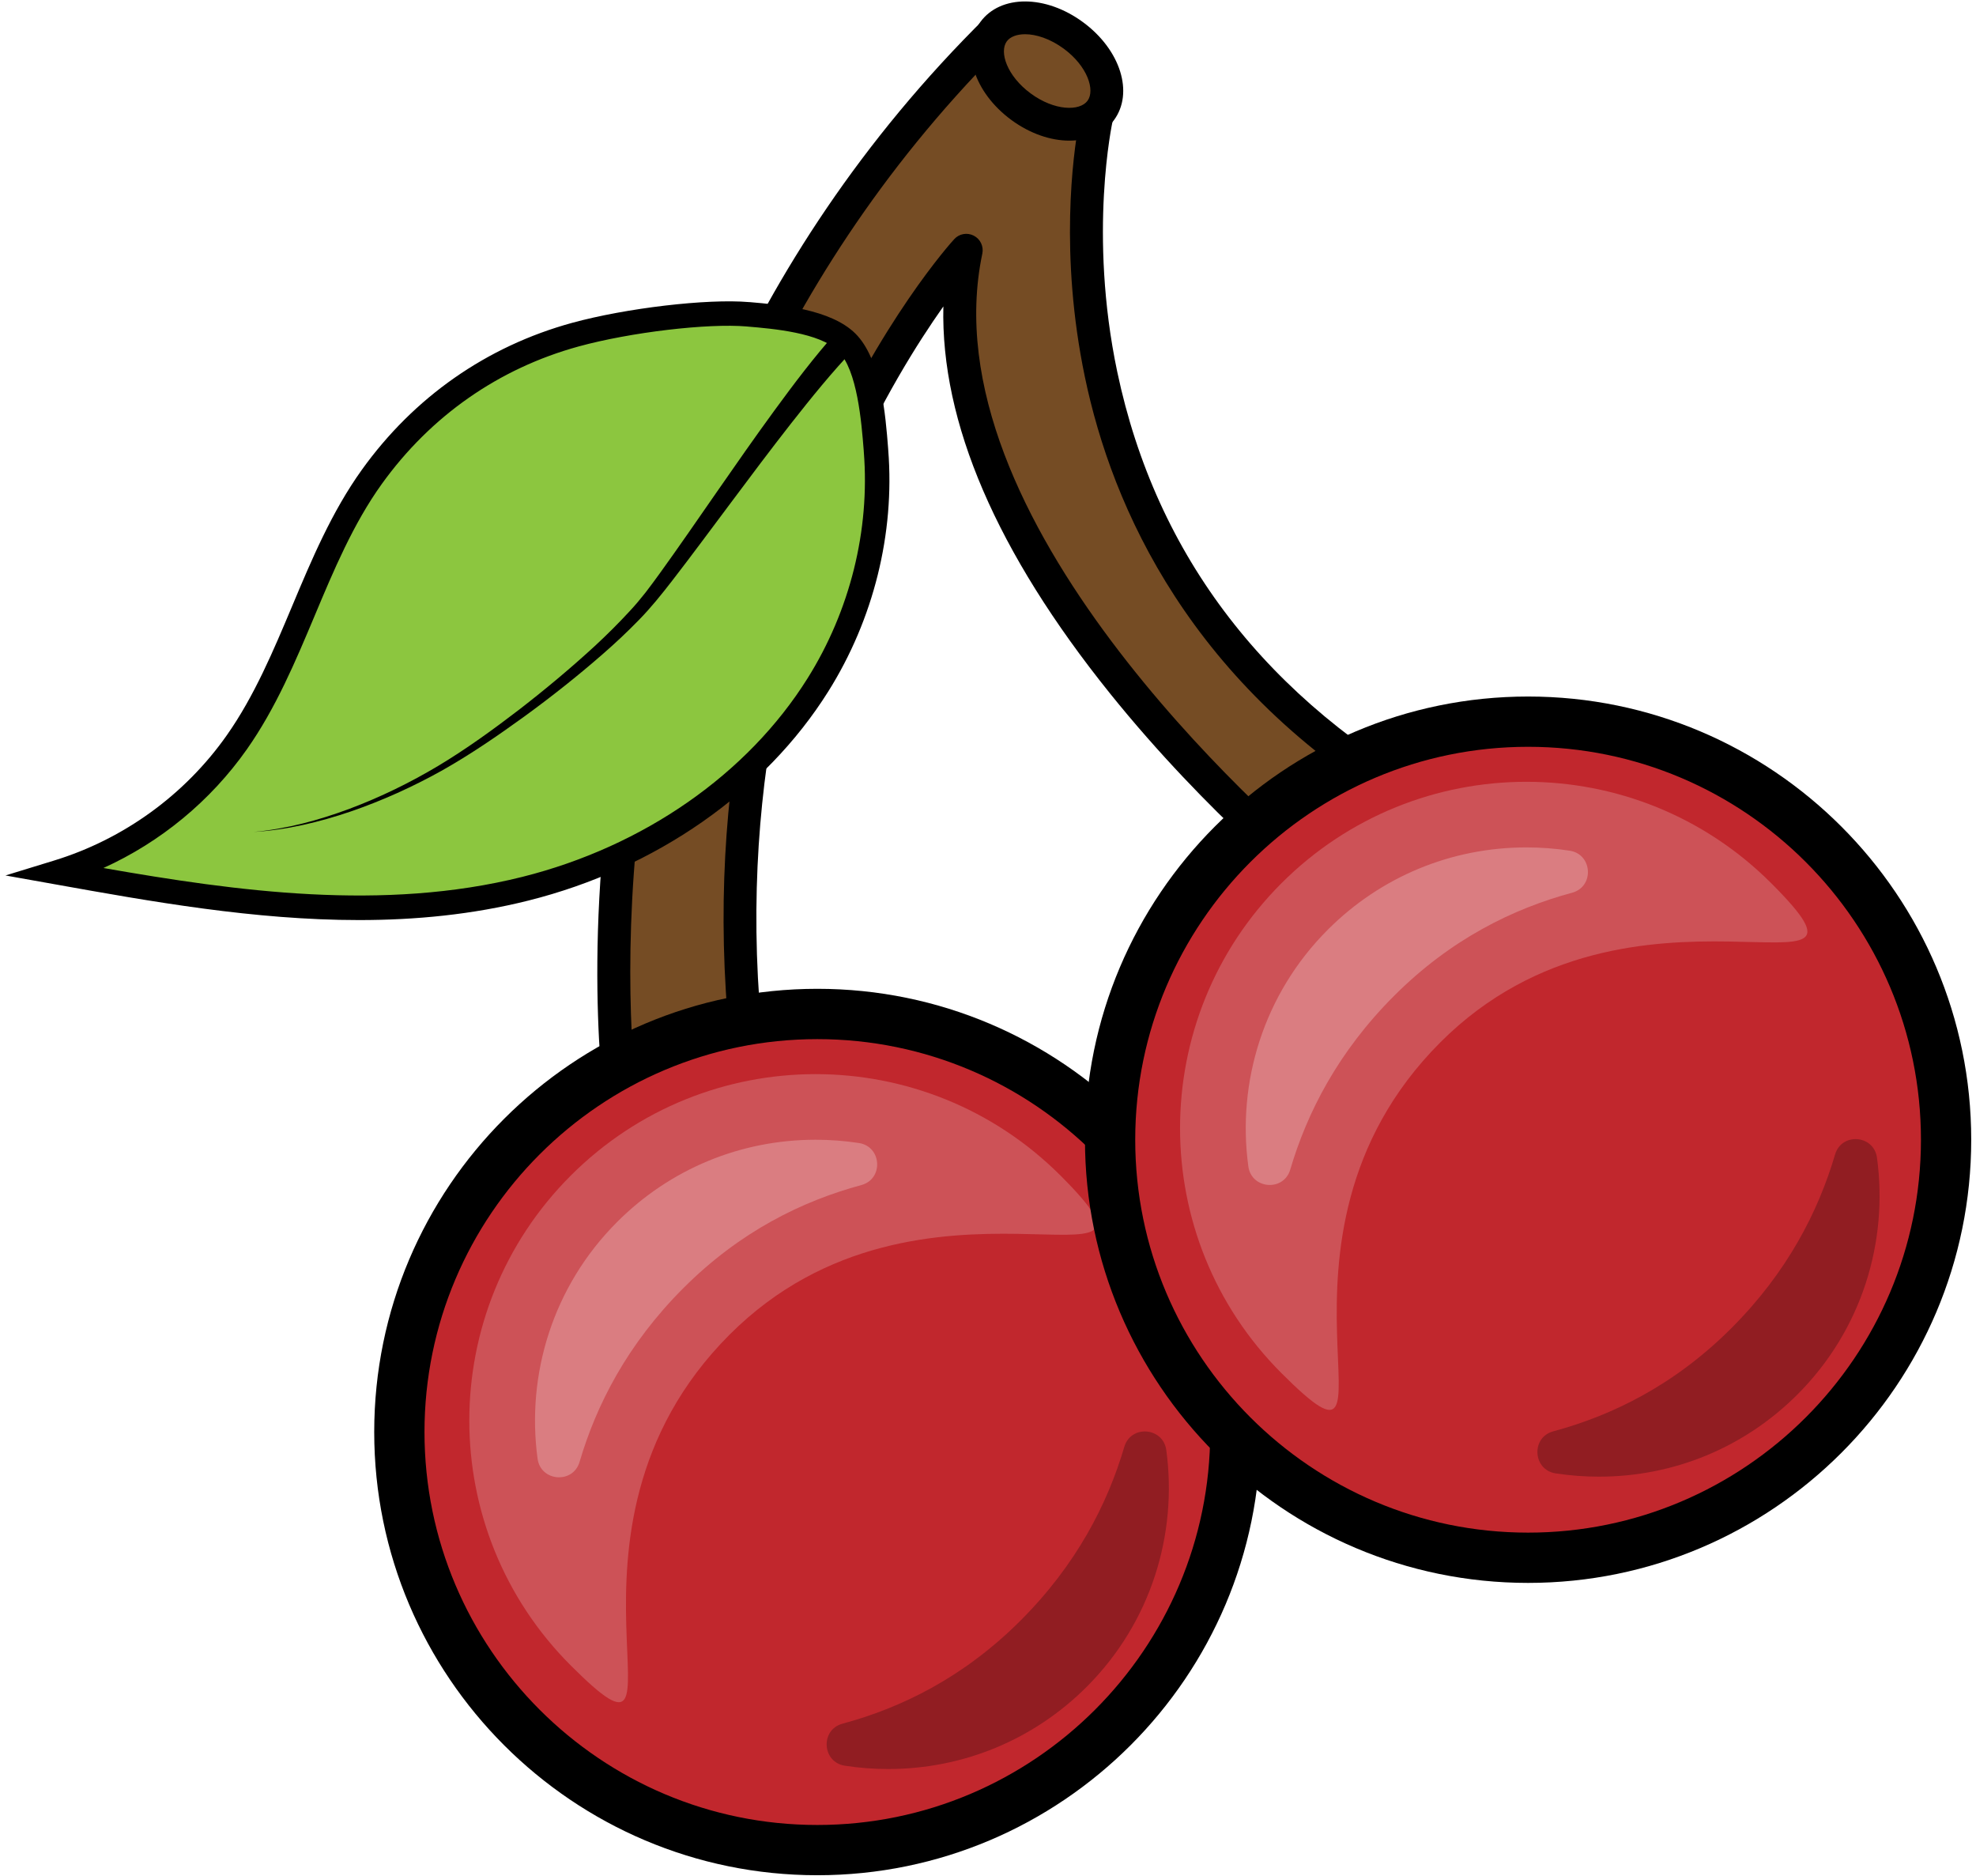 <?xml version="1.0" encoding="UTF-8"?>
<svg width="355px" height="337px" viewBox="0 0 355 337" version="1.1" xmlns="http://www.w3.org/2000/svg" xmlns:xlink="http://www.w3.org/1999/xlink">
    <title>Group 13</title>
    <g id="Page-1" stroke="none" stroke-width="1" fill="none" fill-rule="evenodd">
        <g id="Group-13" transform="translate(0.981, 0.26)" fill-rule="nonzero">
            <path d="M111.031,201.369 C111.031,201.369 92.27,89.681 178.27,4.861 L196.039,20.818 C196.039,20.818 177.629,102.002 257.441,145.779 L237.371,159.459 C237.371,159.459 161.211,98.959 172.609,44.689 C172.609,44.689 121.539,100.759 133.848,192.81 L111.031,201.369" id="Path" fill="#754C24"></path>
            <path d="M178.379,8.92 C136.02,51.728 120.691,101.189 115.309,135.38 C110.621,165.17 112.461,188.681 113.461,197.31 L130.629,190.869 C124.84,143.74 135.691,106.298 145.918,83.048 C157.211,57.38 169.898,43.291 170.441,42.709 C171.328,41.72 172.77,41.459 173.961,42.068 C175.141,42.67 175.77,43.99 175.5,45.291 C165.52,92.759 226.57,146.56 237.539,155.779 L251.879,146.002 C212.828,122.97 198.789,90.791 193.93,67.478 C189.32,45.4 191.828,27.42 192.828,21.9 L178.379,8.92 Z M111.031,204.318 C110.52,204.318 110.008,204.181 109.559,203.92 C108.789,203.478 108.27,202.728 108.121,201.861 C107.93,200.701 103.418,173.021 109.488,134.47 C115.09,98.88 131.211,47.138 176.199,2.771 C177.309,1.67 179.078,1.63 180.238,2.67 L198.008,18.63 C198.801,19.349 199.148,20.431 198.91,21.478 C198.871,21.67 194.5,41.63 199.738,66.521 C206.738,99.72 226.629,125.521 258.848,143.189 C259.75,143.689 260.328,144.611 260.379,145.63 C260.43,146.662 259.941,147.63 259.098,148.209 L239.031,161.888 C237.961,162.619 236.551,162.568 235.539,161.759 C234.75,161.138 216.039,146.181 198.418,124.271 C178.039,98.912 168.008,75.599 168.5,54.779 C163.84,61.369 157.27,71.83 151.211,85.65 C141.168,108.548 130.52,145.662 136.77,192.42 C136.949,193.779 136.168,195.091 134.891,195.568 L112.059,204.13 C111.73,204.252 111.379,204.318 111.031,204.318" id="Shape" fill="#000000"></path>
            <path d="M102.391,59.849 C87.488,63.931 74.82,72.849 65.809,85.412 C55.398,99.92 51.848,118.459 41.57,133.068 C33.801,144.119 22.27,152.47 9.348,156.42 C37.168,161.412 65.988,166.24 93.398,159.369 C114.641,154.048 134.348,141.291 145.98,122.74 C153.75,110.349 157.559,95.38 156.41,80.779 C155.98,75.341 155.27,65.298 151.141,61.209 C147.23,57.33 138.43,56.619 133.379,56.189 C126,55.56 111.781,57.279 102.391,59.849" id="Path" fill="#8CC63F"></path>
            <path d="M17.598,155.65 C41.559,159.841 67.91,163.49 92.871,157.24 C114.648,151.779 133.328,138.779 144.109,121.568 C151.73,109.42 155.32,94.99 154.211,80.951 L154.191,80.638 C153.789,75.599 153.059,66.22 149.59,62.771 C146.289,59.502 137.879,58.779 133.371,58.4 L133.191,58.38 C126.121,57.779 112.281,59.42 102.969,61.97 C88.621,65.912 76.391,74.451 67.598,86.689 C62.48,93.818 58.961,102.209 55.559,110.318 C52.129,118.478 48.59,126.912 43.371,134.33 C36.848,143.599 27.879,150.99 17.598,155.65 Z M63.531,165.002 C44.73,165.002 26.109,161.662 8.969,158.591 L-2.27373675e-13,156.99 L8.711,154.318 C21.219,150.49 32.25,142.502 39.77,131.798 C44.719,124.771 48.16,116.56 51.5,108.619 C55,100.279 58.621,91.662 64.031,84.119 C73.398,71.06 86.469,61.931 101.809,57.728 C111.531,55.068 126.07,53.361 133.57,54.002 L133.738,54.009 C139.168,54.478 148.25,55.252 152.691,59.65 C157.32,64.24 158.109,74.291 158.578,80.298 L158.598,80.611 C159.781,95.58 155.961,110.959 147.84,123.912 C136.461,142.068 116.809,155.771 93.941,161.502 C83.891,164.021 73.68,165.002 63.531,165.002" id="Shape" fill="#000000"></path>
            <path d="M152.5,62.388 C148.508,66.548 144.789,71.162 141.141,75.798 C137.5,80.451 133.941,85.189 130.391,89.951 C126.828,94.701 123.309,99.49 119.66,104.201 C117.84,106.541 115.93,108.931 113.809,111.091 C111.711,113.252 109.52,115.298 107.27,117.259 C102.77,121.189 98.09,124.888 93.27,128.4 C88.449,131.888 83.531,135.271 78.32,138.201 C73.109,141.099 67.648,143.568 62.02,145.502 C56.391,147.412 50.551,148.818 44.609,149.17 C50.531,148.638 56.301,147.068 61.84,145.002 C67.379,142.92 72.719,140.31 77.789,137.279 C82.848,134.24 87.648,130.759 92.34,127.162 C97.02,123.541 101.57,119.74 105.91,115.752 C108.07,113.752 110.16,111.67 112.141,109.521 C113.141,108.451 114.07,107.341 114.969,106.201 C115.859,105.041 116.738,103.861 117.598,102.662 C121.059,97.869 124.418,92.97 127.809,88.091 C131.199,83.209 134.598,78.33 138.121,73.509 C141.641,68.701 145.23,63.92 149.301,59.369 L152.5,62.388" id="Path" fill="#000000"></path>
            <path d="M220.949,256.959 C220.949,298.439 187.328,332.06 145.859,332.06 C104.391,332.06 70.77,298.439 70.77,256.959 C70.77,215.49 104.391,181.869 145.859,181.869 C187.328,181.869 220.949,215.49 220.949,256.959" id="Path" fill="#C1272D"></path>
            <path d="M145.859,186.388 C106.941,186.388 75.281,218.048 75.281,256.959 C75.281,295.88 106.941,327.541 145.859,327.541 C184.781,327.541 216.441,295.88 216.441,256.959 C216.441,218.048 184.781,186.388 145.859,186.388 Z M145.859,336.568 C101.961,336.568 66.25,300.861 66.25,256.959 C66.25,213.068 101.961,177.349 145.859,177.349 C189.758,177.349 225.469,213.068 225.469,256.959 C225.469,300.861 189.758,336.568 145.859,336.568" id="Shape" fill="#000000"></path>
            <path d="M130.109,239.451 C94.348,275.209 125.848,323.189 101.559,298.888 C77.258,274.591 77.258,235.201 101.559,210.9 C125.848,186.599 165.25,186.599 189.551,210.9 C213.848,235.201 164.57,204.99 130.109,239.451" id="Path" fill="#CD5257"></path>
            <path d="M103.141,262.33 C101.961,266.318 96.16,265.869 95.598,261.752 C93.551,246.65 98.309,230.81 109.891,219.228 C119.41,209.701 132.078,204.459 145.551,204.459 C148.18,204.459 150.781,204.662 153.328,205.048 C157.449,205.681 157.789,211.509 153.77,212.599 C143.211,215.451 132.008,220.888 121.781,231.119 C111.719,241.181 106.16,252.08 103.141,262.33" id="Path" fill="#DA7D81"></path>
            <path d="M201.008,259.619 C202.191,255.63 207.98,256.08 208.551,260.201 C210.598,275.291 205.828,291.138 194.258,302.72 C184.73,312.24 172.059,317.49 158.59,317.49 C155.961,317.49 153.359,317.291 150.809,316.9 C146.699,316.271 146.348,310.439 150.371,309.349 C160.941,306.502 172.141,301.048 182.371,290.818 C192.43,280.759 197.988,269.869 201.008,259.619" id="Path" fill="#911D22"></path>
            <path d="M348.641,204.459 C348.641,245.931 315.02,279.548 273.551,279.548 C232.078,279.548 198.461,245.931 198.461,204.459 C198.461,162.978 232.078,129.361 273.551,129.361 C315.02,129.361 348.641,162.978 348.641,204.459" id="Path" fill="#C1272D"></path>
            <path d="M273.551,133.88 C234.629,133.88 202.969,165.541 202.969,204.459 C202.969,243.369 234.629,275.029 273.551,275.029 C312.469,275.029 344.129,243.369 344.129,204.459 C344.129,165.541 312.469,133.88 273.551,133.88 Z M273.551,284.06 C229.648,284.06 193.941,248.349 193.941,204.459 C193.941,160.56 229.648,124.849 273.551,124.849 C317.449,124.849 353.16,160.56 353.16,204.459 C353.16,248.349 317.449,284.06 273.551,284.06" id="Shape" fill="#000000"></path>
            <path d="M257.801,186.951 C222.039,222.701 253.539,270.681 229.238,246.38 C204.949,222.091 204.949,182.689 229.238,158.388 C253.539,134.091 292.941,134.091 317.238,158.388 C341.539,182.689 292.258,152.478 257.801,186.951" id="Path" fill="#CD5257"></path>
            <path d="M230.82,209.818 C229.648,213.81 223.848,213.361 223.289,209.24 C221.238,194.15 226,178.298 237.578,166.72 C247.098,157.201 259.77,151.951 273.238,151.951 C275.871,151.951 278.469,152.15 281.02,152.541 C285.141,153.17 285.48,159.002 281.461,160.091 C270.898,162.939 259.699,168.388 249.469,178.619 C239.41,188.681 233.848,199.568 230.82,209.818" id="Path" fill="#DA7D81"></path>
            <path d="M328.699,207.111 C329.879,203.119 335.668,203.568 336.23,207.689 C338.289,222.791 333.52,238.63 321.949,250.209 C312.418,259.74 299.75,264.978 286.281,264.978 C283.648,264.978 281.051,264.779 278.5,264.388 C274.391,263.759 274.039,257.931 278.059,256.841 C288.629,253.99 299.828,248.548 310.059,238.318 C320.121,228.259 325.68,217.361 328.699,207.111" id="Path" fill="#911D22"></path>
            <path d="M196.77,19.591 C194.168,23.119 187.75,22.81 182.441,18.9 C177.129,14.978 174.93,8.951 177.531,5.42 C180.129,1.88 186.551,2.189 191.859,6.111 C197.168,10.021 199.371,16.048 196.77,19.591" id="Path" fill="#754C24"></path>
            <path d="M183.191,5.888 C181.691,5.888 180.508,6.341 179.898,7.162 C178.5,9.068 179.918,13.38 184.191,16.529 C188.461,19.67 193,19.74 194.398,17.841 C195.801,15.939 194.391,11.619 190.121,8.478 C187.68,6.689 185.16,5.888 183.191,5.888 Z M191.129,25.002 C187.801,25.002 184.07,23.759 180.691,21.271 C173.969,16.318 171.539,8.591 175.16,3.67 C178.781,-1.248 186.891,-1.221 193.609,3.74 C200.328,8.689 202.758,16.42 199.141,21.33 C197.34,23.779 194.43,25.002 191.129,25.002" id="Shape" fill="#000000"></path>
        </g>
    </g>
</svg>